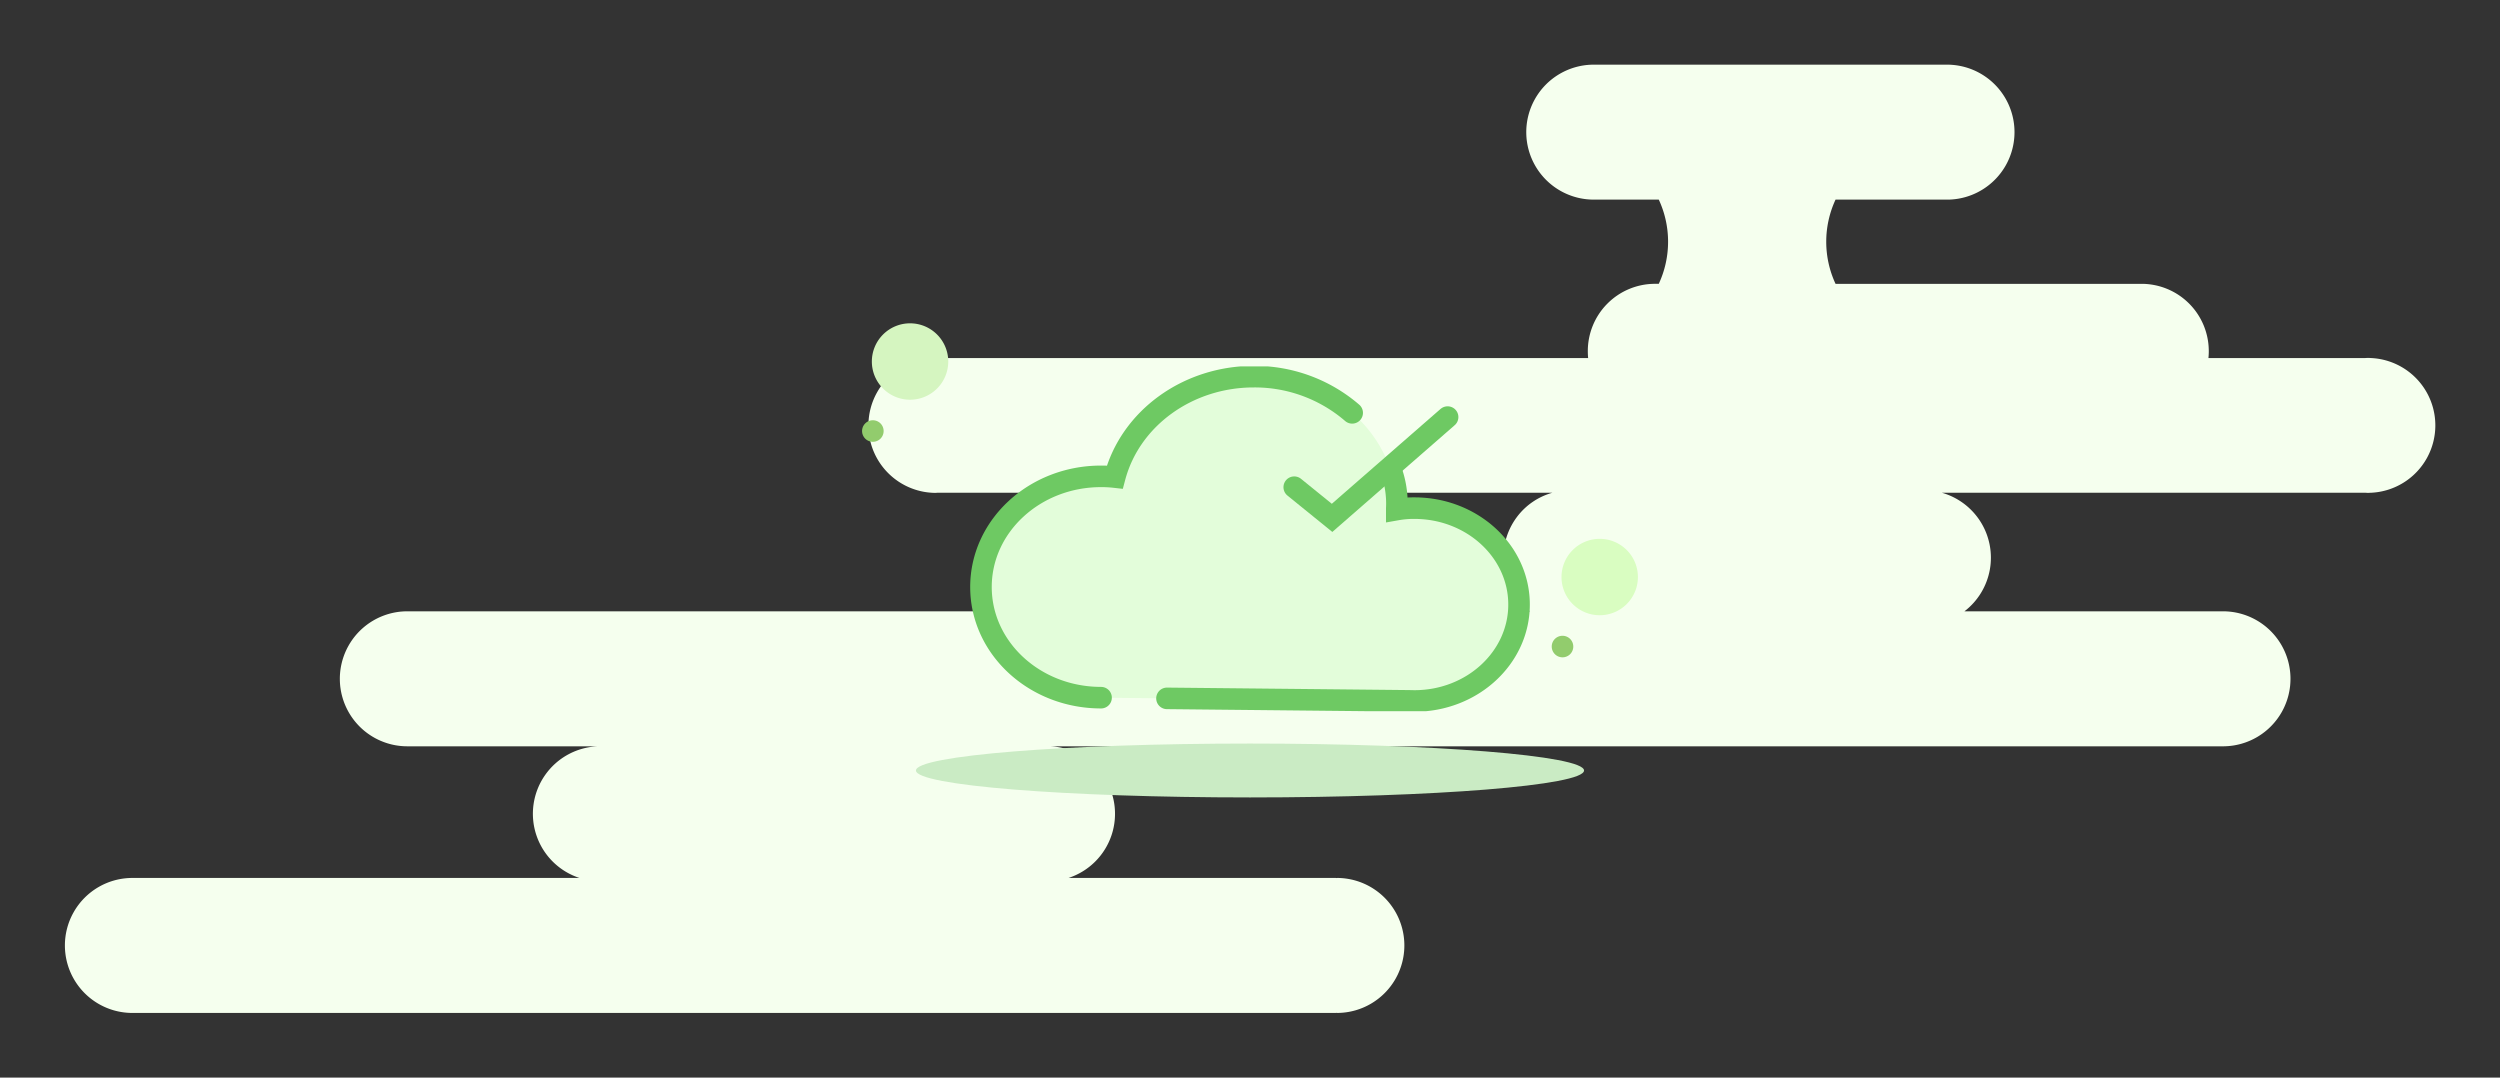 <svg xmlns="http://www.w3.org/2000/svg" xmlns:xlink="http://www.w3.org/1999/xlink" width="232" height="100" viewBox="0 0 232 100">
  <rect x="0" y="0" width="232" height="100" fill="#333333" stroke="none"/>
  <defs>
    <clipPath id="clip-path">
      <rect id="Rectangle_2991" data-name="Rectangle 2991" width="52" height="32" fill="none"/>
    </clipPath>
  </defs>
  <g id="Group_9079" data-name="Group 9079" transform="translate(-10905 -16731)">
    <rect id="Rectangle_2995" data-name="Rectangle 2995" width="232" height="100" transform="translate(10905 16731)" fill="rgba(255,255,255,0)"/>
    <g id="Group_9078" data-name="Group 9078" transform="translate(-6 2)">
      <path id="Path_17320" data-name="Path 17320" d="M117.977,93.611v.007H6.208a6.264,6.264,0,0,1,0-12.527H47.774A6.264,6.264,0,0,1,49.55,68.874H31.87a6.264,6.264,0,0,1-.157-12.527H135.969a6.284,6.284,0,0,1-1.2-8.751,6.19,6.19,0,0,1,3.3-2.255H81.083c-.1,0-.206.015-.309.015a6.263,6.263,0,0,1,0-12.525c.1,0,.207.009.312.015h60.293q-.03-.311-.03-.629a6.24,6.24,0,0,1,6.222-6.262h.364a9.276,9.276,0,0,0,0-7.814h-5.966a6.262,6.262,0,0,1-.157-12.523h32.95a6.263,6.263,0,0,1,0,12.525H164.338a9.276,9.276,0,0,0,0,7.814h28.413a6.243,6.243,0,0,1,6.224,6.261h0a6.284,6.284,0,0,1-.032.629h14.509c.106-.007.209-.015.313-.015s.209.009.314.015h.017a6.257,6.257,0,0,1,0,12.494h-.017c-.1,0-.207.015-.314.015s-.206-.011-.309-.015H174.2a6.269,6.269,0,0,1,2.1,11.006h23.925a6.264,6.264,0,0,1,.157,12.527h-109a6.265,6.265,0,0,1,1.775,12.217h24.829V81.1c.051,0,.1-.009.154-.009a6.264,6.264,0,0,1,0,12.527c-.053,0-.1-.008-.154-.008" transform="translate(10917 16729.383)" fill="#f5ffee"/>
      <g id="Group_9076" data-name="Group 9076" transform="translate(0 -5.999)">
        <path id="Path_17317" data-name="Path 17317" d="M282.525,49.04c17.121,0,31,1.119,31,2.5s-13.879,2.5-31,2.5-31-1.119-31-2.5,13.879-2.5,31-2.5" transform="translate(10744.475 16754.961)" fill="#caebc4"/>
        <g id="Group_9074" data-name="Group 9074" transform="translate(1.26 -2.297)">
          <path id="Path_17313" data-name="Path 17313" d="M314.115,33.3a3.545,3.545,0,1,1-3.546,3.546,3.546,3.546,0,0,1,3.546-3.546" transform="translate(10744.079 16754)" fill="#d9fdc1"/>
          <path id="Path_17314" data-name="Path 17314" d="M310.266,42.476a1,1,0,1,1-1,1,1,1,0,0,1,1-1" transform="translate(10744.475 16753.82)" fill="#92cc6d"/>
        </g>
        <g id="Group_9077" data-name="Group 9077" transform="translate(-62.74 -22.297)">
          <path id="Path_17313-2" data-name="Path 17313" d="M314.115,33.3a3.545,3.545,0,1,1-3.546,3.546,3.546,3.546,0,0,1,3.546-3.546" transform="translate(10744.079 16754)" fill="#d5f5c0"/>
          <path id="Path_17314-2" data-name="Path 17314" d="M310.266,42.476a1,1,0,1,1-1,1,1,1,0,0,1,1-1" transform="translate(10744.475 16753.82)" fill="#92cc6d"/>
        </g>
        <g id="Group_9051" data-name="Group 9051" transform="translate(11001 16769)">
          <g id="Group_9050" data-name="Group 9050" transform="translate(0 0)" clip-path="url(#clip-path)">
            <path id="Path_42475" data-name="Path 42475" d="M41.224,13.2a8.978,8.978,0,0,0-1.637.137V13.23C39.585,6.475,33.641,1,26.31,1,20.2,1,14.875,4.85,13.419,10.321a10.969,10.969,0,0,0-1.276-.069C5.989,10.253,1,14.851,1,20.522S5.989,30.791,12.144,30.791l28.581.294.478.01h.022c5.363,0,9.709-4.005,9.709-8.947S46.586,13.2,41.224,13.2" transform="translate(0.034 -0.047)" fill="#e3fdda"/>
            <path id="Path_42476" data-name="Path 42476" d="M17.7,31.283l22.462.231.478.01h.022c5.363,0,9.709-4.006,9.709-8.947s-4.347-8.947-9.709-8.947a8.978,8.978,0,0,0-1.637.137v-.108a9.053,9.053,0,0,0-.56-3.628" transform="translate(0.596 -0.476)" fill="none" stroke="#6ec963" stroke-linecap="round" stroke-miterlimit="10" stroke-width="2"/>
            <path id="Path_42477" data-name="Path 42477" d="M35.448,4.358A13.848,13.848,0,0,0,26.31,1C20.2,1,14.875,4.849,13.419,10.32a10.969,10.969,0,0,0-1.276-.069C5.988,10.252,1,14.85,1,20.521S5.988,30.79,12.144,30.79" transform="translate(0.034 -0.047)" fill="none" stroke="#6ec963" stroke-linecap="round" stroke-miterlimit="10" stroke-width="2"/>
            <path id="Path_42478" data-name="Path 42478" d="M29.125,11.444l3.511,2.847L43.359,4.938" transform="translate(0.98 -0.234)" fill="none" stroke="#6ec963" stroke-linecap="round" stroke-miterlimit="10" stroke-width="2"/>
          </g>
        </g>
      </g>
    </g>
  </g>
</svg>
